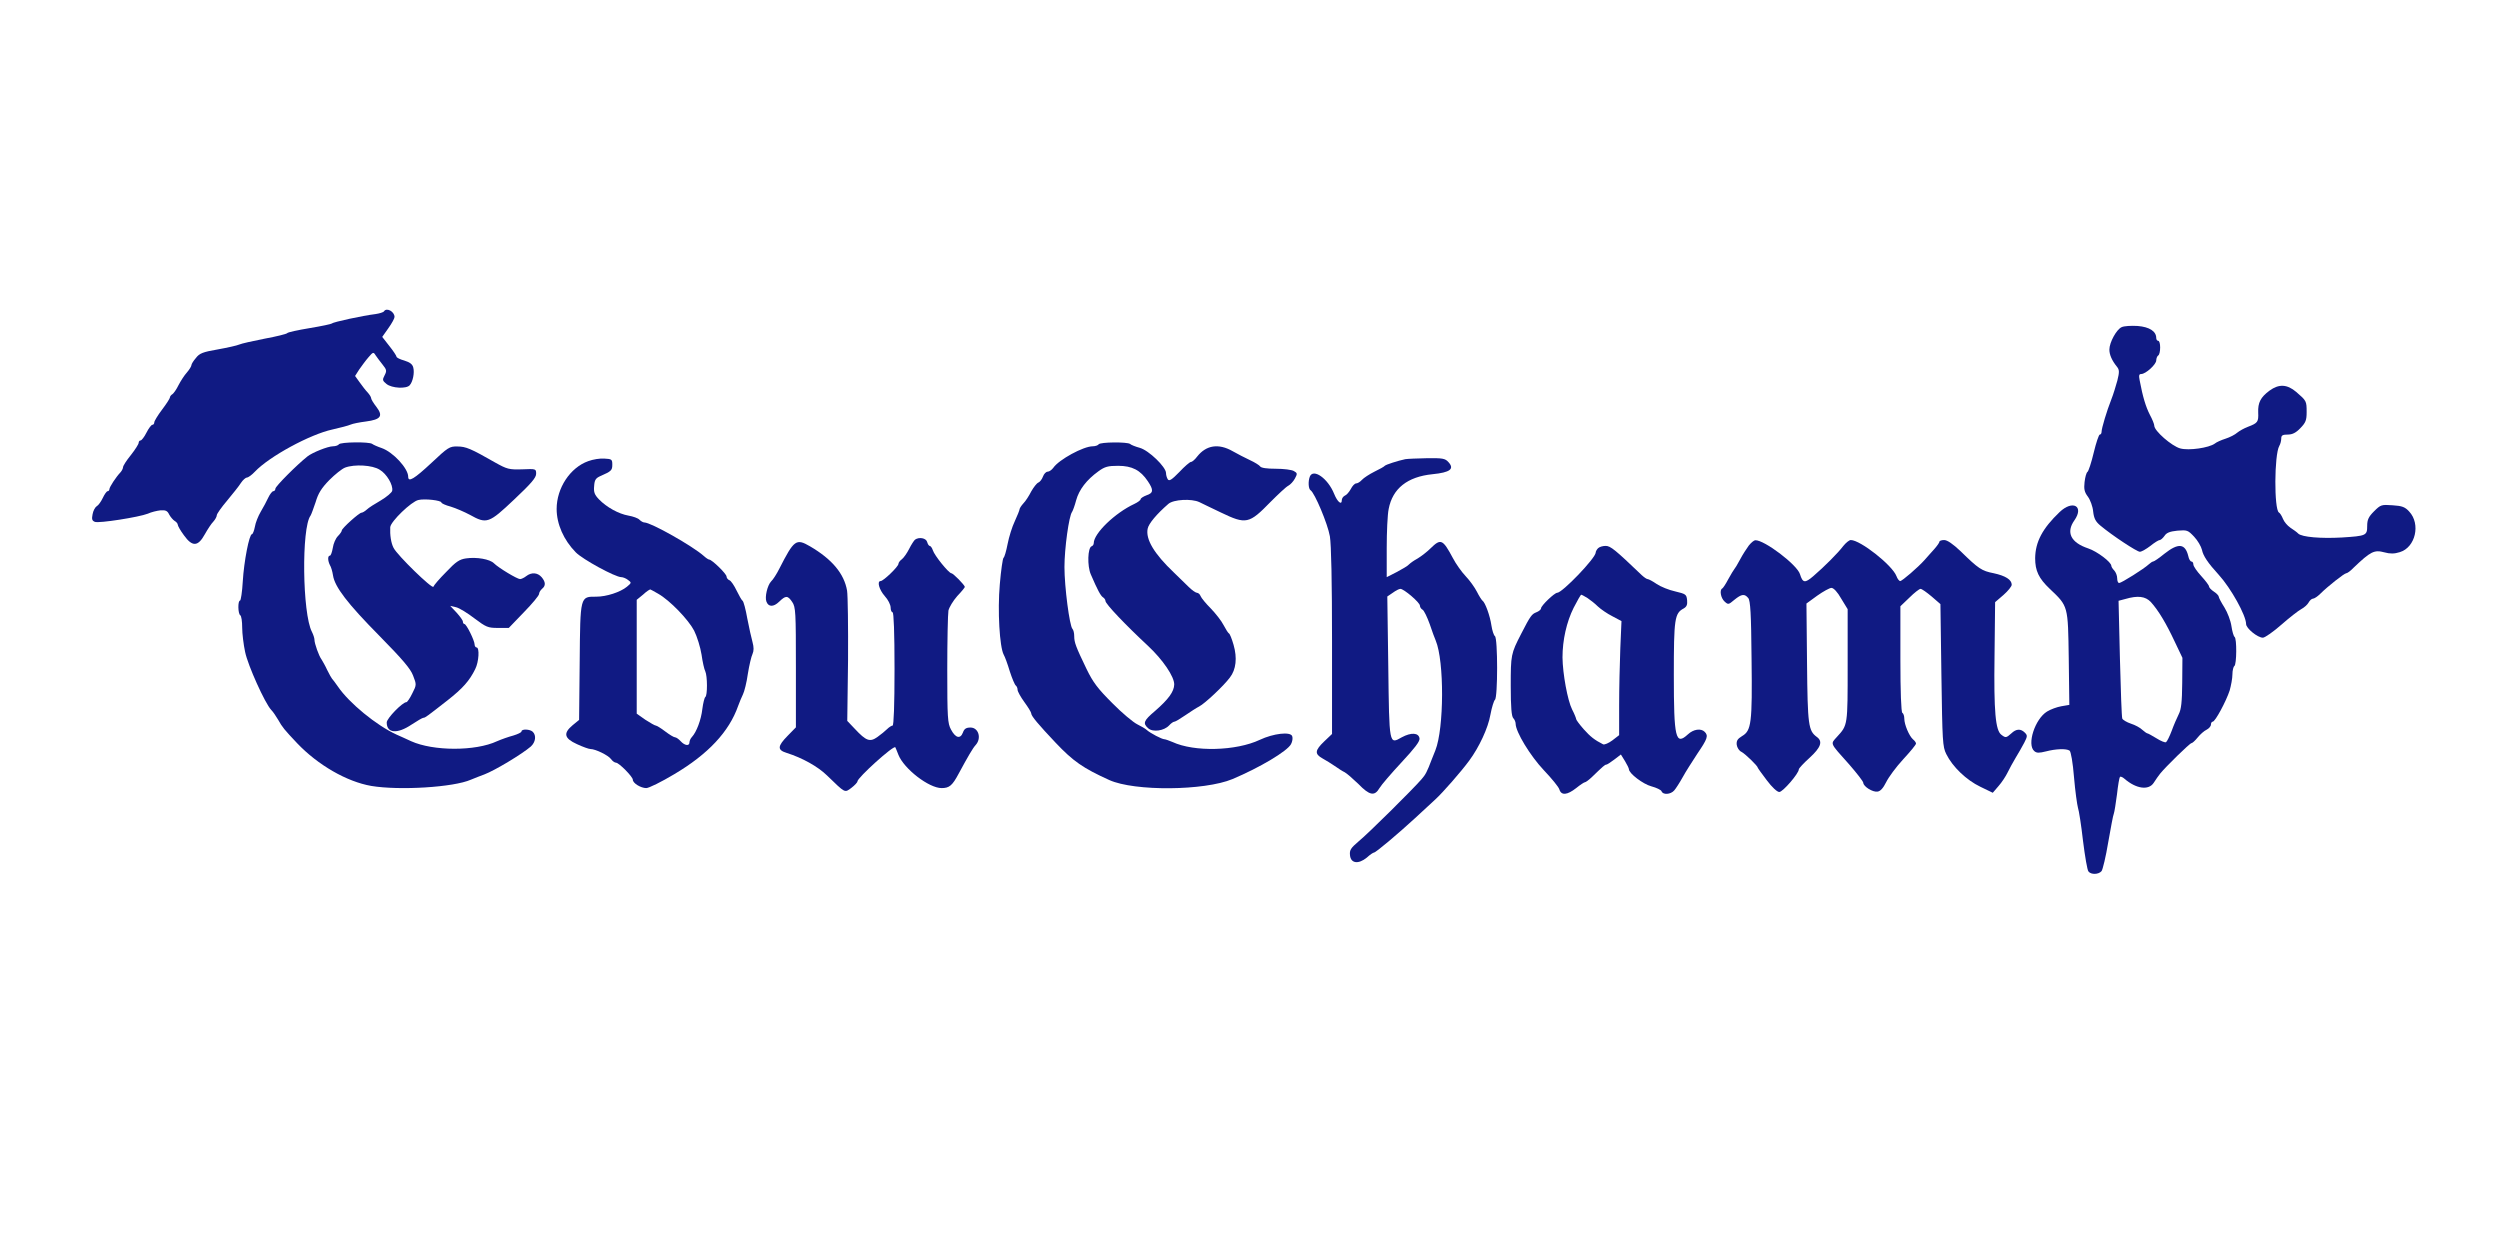 <?xml version="1.0" standalone="no"?>
<!DOCTYPE svg PUBLIC "-//W3C//DTD SVG 20010904//EN"
 "http://www.w3.org/TR/2001/REC-SVG-20010904/DTD/svg10.dtd">
<svg version="1.0" xmlns="http://www.w3.org/2000/svg"
 width="1280pt" height="640pt" viewBox="0 600 1280 5"
 preserveAspectRatio="xMidYMid meet">
<g transform="translate(0,1280) scale(0.1,-0.1)"
fill="#101A83" stroke="none">
<path d="M1966 8381 c-3 -5 -23 -11 -43 -14 -66 -8 -218 -41 -223 -48 -3 -3
-54 -14 -115 -24 -60 -10 -112 -21 -115 -26 -3 -4 -55 -17 -115 -28 -61 -12
-119 -25 -130 -30 -11 -5 -60 -16 -110 -25 -76 -13 -94 -20 -112 -44 -13 -15
-23 -31 -23 -37 0 -5 -10 -22 -23 -37 -13 -14 -32 -44 -43 -65 -10 -21 -25
-42 -31 -46 -7 -4 -13 -12 -13 -17 0 -5 -18 -33 -40 -62 -22 -29 -40 -59 -40
-65 0 -7 -4 -13 -10 -13 -5 0 -19 -18 -30 -40 -11 -22 -25 -40 -30 -40 -6 0
-10 -6 -10 -12 0 -7 -18 -35 -40 -63 -22 -27 -40 -55 -40 -62 0 -6 -6 -18 -12
-25 -24 -25 -58 -77 -58 -88 0 -5 -4 -10 -9 -10 -5 0 -16 -16 -25 -35 -9 -19
-23 -38 -31 -42 -8 -5 -18 -23 -21 -41 -5 -25 -3 -33 12 -39 21 -8 225 24 271
42 17 8 46 15 64 17 27 2 36 -2 45 -21 7 -13 20 -28 28 -33 9 -5 16 -14 16
-19 0 -6 14 -31 32 -55 43 -60 72 -58 107 6 14 25 33 54 43 64 10 11 18 26 18
33 0 7 24 41 53 75 29 35 61 75 71 91 10 15 24 27 30 27 7 0 25 13 41 30 74
78 282 191 397 216 40 9 82 20 93 25 11 5 47 12 79 16 76 10 89 28 53 75 -15
19 -27 39 -27 45 0 5 -8 18 -18 29 -10 10 -28 34 -41 52 l-23 32 21 33 c12 17
33 46 47 62 24 28 26 29 37 11 7 -10 23 -32 36 -48 21 -26 22 -32 10 -55 -12
-23 -11 -27 10 -44 27 -22 103 -26 119 -6 16 18 25 64 18 90 -4 17 -17 27 -46
36 -22 6 -40 15 -40 20 0 4 -16 29 -37 55 l-36 46 31 44 c18 25 32 51 32 58 0
28 -41 50 -54 29z"/>
<path d="M10863 8300 c-26 -11 -63 -78 -63 -115 0 -26 13 -56 39 -88 12 -15
13 -26 2 -70 -8 -29 -21 -72 -31 -97 -23 -58 -50 -148 -50 -166 0 -8 -4 -14
-9 -14 -5 0 -19 -42 -31 -92 -12 -51 -27 -96 -32 -99 -6 -4 -12 -27 -15 -52
-4 -36 -1 -51 17 -75 12 -16 25 -51 27 -76 4 -36 13 -52 37 -72 61 -51 187
-134 202 -134 9 0 33 14 54 30 21 17 42 30 48 30 5 0 16 10 24 21 10 16 27 23
66 27 50 4 54 3 86 -31 18 -19 36 -50 40 -67 6 -31 31 -68 86 -128 62 -68 140
-208 140 -252 0 -22 59 -70 86 -70 10 0 53 30 94 66 41 36 87 72 102 80 15 8
32 23 38 34 6 11 16 20 23 20 6 0 23 11 37 25 37 37 123 105 133 105 5 0 22
12 37 28 88 84 106 93 158 79 29 -8 51 -8 79 1 80 24 108 144 48 208 -21 23
-36 29 -85 32 -57 4 -61 3 -95 -31 -28 -28 -35 -43 -35 -75 0 -49 -5 -51 -130
-59 -107 -6 -204 2 -223 20 -6 7 -25 20 -40 30 -15 10 -32 30 -38 45 -6 15
-15 30 -21 33 -25 16 -24 296 2 341 6 10 10 27 10 38 0 16 7 20 33 20 24 0 42
9 65 33 27 28 32 40 32 82 0 57 -1 58 -53 103 -47 40 -89 42 -137 7 -46 -34
-60 -62 -58 -112 2 -48 -2 -54 -52 -73 -19 -7 -44 -21 -55 -30 -11 -10 -38
-24 -60 -31 -22 -7 -47 -18 -55 -25 -30 -22 -133 -37 -177 -25 -44 12 -133 90
-133 116 0 8 -10 33 -23 57 -20 39 -36 90 -52 176 -5 25 -3 32 8 32 23 0 77
49 77 70 0 10 5 22 10 25 6 3 10 22 10 41 0 19 -4 34 -10 34 -5 0 -10 6 -10
14 0 35 -35 57 -95 62 -33 2 -70 0 -82 -6z"/>
<path d="M1735 7700 c-3 -5 -17 -10 -30 -10 -26 0 -106 -32 -131 -52 -53 -42
-164 -153 -164 -165 0 -7 -5 -13 -11 -13 -5 0 -17 -15 -25 -32 -8 -18 -26 -51
-39 -73 -13 -22 -27 -57 -30 -77 -4 -21 -11 -38 -15 -38 -14 0 -41 -140 -47
-242 -3 -54 -10 -98 -14 -98 -12 0 -11 -67 1 -75 6 -3 10 -32 10 -63 0 -31 7
-88 15 -125 14 -69 102 -263 133 -296 9 -9 25 -32 36 -51 22 -39 30 -49 98
-121 106 -111 253 -196 379 -218 144 -24 422 -7 510 32 19 8 50 20 69 27 53
20 193 104 238 143 24 22 29 56 10 75 -14 14 -58 16 -58 2 0 -5 -19 -14 -42
-21 -23 -6 -60 -19 -83 -29 -111 -52 -327 -51 -440 0 -22 10 -56 26 -75 34
-103 47 -243 162 -300 246 -13 19 -27 37 -30 40 -3 3 -14 23 -25 45 -10 22
-24 46 -29 54 -13 17 -36 81 -36 101 0 8 -6 26 -13 40 -49 93 -54 533 -7 595
4 6 15 37 26 69 13 45 30 72 70 113 29 29 65 58 81 64 48 18 140 13 177 -11
36 -21 70 -79 64 -108 -2 -9 -28 -31 -58 -49 -30 -17 -63 -38 -72 -47 -10 -9
-22 -16 -27 -16 -12 0 -101 -80 -101 -91 0 -5 -9 -18 -20 -29 -11 -11 -23 -38
-26 -60 -4 -22 -10 -40 -15 -40 -12 0 -11 -26 0 -48 6 -9 13 -33 16 -53 9 -59
74 -144 238 -310 118 -120 159 -168 172 -203 18 -46 18 -48 -4 -91 -12 -25
-26 -45 -30 -45 -20 0 -101 -83 -101 -104 0 -56 54 -60 127 -11 29 19 56 35
61 35 9 0 18 7 123 89 79 62 113 101 142 160 19 37 23 111 7 111 -5 0 -10 7
-10 15 0 20 -42 105 -52 105 -4 0 -8 5 -8 12 0 7 -15 27 -32 46 l-33 35 30 -7
c17 -4 59 -30 94 -57 60 -45 69 -49 120 -49 l56 0 77 80 c43 44 78 86 78 94 0
7 7 19 15 26 20 16 19 35 -2 60 -21 24 -52 26 -79 5 -10 -8 -25 -15 -31 -15
-15 0 -111 58 -134 81 -21 21 -88 33 -143 25 -34 -5 -52 -17 -102 -70 -34 -34
-63 -68 -65 -75 -5 -14 -185 161 -204 199 -13 25 -19 66 -17 106 3 30 108 131
144 139 33 8 118 -2 118 -13 0 -4 21 -14 48 -21 26 -8 70 -27 98 -42 86 -48
97 -44 226 78 87 82 113 112 113 132 0 26 -1 26 -72 23 -67 -2 -77 1 -138 35
-124 71 -150 82 -193 82 -40 1 -48 -4 -133 -84 -88 -82 -119 -101 -119 -71 0
43 -78 127 -136 147 -21 7 -43 17 -48 21 -14 12 -164 10 -171 -2z"/>
<path d="M5625 7700 c-3 -5 -17 -10 -30 -10 -48 0 -173 -68 -202 -110 -8 -11
-21 -20 -29 -20 -8 0 -19 -11 -24 -25 -5 -14 -16 -28 -24 -31 -8 -3 -24 -24
-36 -45 -11 -22 -29 -50 -40 -61 -11 -12 -20 -26 -20 -31 0 -4 -11 -32 -24
-60 -14 -29 -30 -81 -37 -117 -7 -36 -16 -68 -21 -71 -4 -3 -13 -64 -19 -136
-12 -135 -1 -321 20 -360 6 -10 20 -48 31 -85 12 -37 26 -70 31 -73 5 -4 9
-13 9 -22 0 -8 16 -37 35 -63 19 -26 35 -52 35 -58 0 -13 37 -57 125 -150 89
-94 140 -130 275 -191 129 -58 486 -55 630 5 140 59 281 143 300 179 7 13 10
31 6 41 -9 24 -96 14 -166 -19 -121 -57 -335 -63 -447 -11 -17 7 -36 14 -41
14 -13 0 -72 31 -90 47 -7 7 -30 20 -50 30 -20 10 -78 58 -127 108 -74 74 -98
105 -132 175 -55 114 -63 136 -63 168 0 16 -4 32 -9 37 -15 16 -41 215 -41
317 0 94 23 262 39 282 4 6 14 33 21 60 15 54 53 104 114 148 33 24 49 28 101
28 71 0 114 -22 152 -79 30 -45 29 -60 -7 -72 -16 -6 -30 -15 -30 -20 0 -5
-15 -16 -32 -24 -99 -46 -208 -151 -208 -201 0 -7 -5 -14 -11 -16 -20 -7 -23
-101 -4 -144 34 -79 50 -109 62 -117 7 -4 13 -13 13 -19 0 -15 102 -122 218
-230 76 -71 135 -158 134 -198 -1 -36 -29 -75 -98 -135 -59 -50 -64 -63 -35
-89 24 -21 81 -13 107 15 9 10 21 19 27 19 5 0 30 15 56 33 25 17 57 38 71 45
29 15 125 105 157 148 32 41 38 101 19 167 -9 31 -19 57 -24 59 -4 2 -16 21
-27 42 -11 22 -41 60 -66 86 -25 25 -48 53 -52 63 -3 9 -12 17 -19 17 -6 0
-26 14 -42 30 -17 17 -51 50 -76 74 -101 96 -145 170 -134 224 5 26 46 75 106
127 26 23 119 28 159 9 13 -7 63 -30 110 -53 129 -62 144 -59 254 54 39 39 79
77 91 83 11 6 26 22 34 37 13 24 13 28 -5 38 -11 7 -53 12 -93 12 -45 0 -75 4
-80 12 -4 6 -28 21 -52 32 -25 12 -65 32 -89 46 -72 41 -135 31 -181 -27 -12
-16 -26 -28 -32 -28 -6 0 -33 -23 -60 -52 -39 -40 -52 -48 -59 -37 -5 8 -9 22
-9 32 0 31 -88 116 -134 129 -22 6 -45 15 -50 20 -14 11 -154 10 -161 -2z"/>
<path d="M3012 7614 c-93 -33 -162 -138 -162 -245 0 -77 36 -159 98 -222 35
-36 202 -127 233 -127 8 0 24 -6 34 -14 19 -14 19 -15 -5 -35 -34 -28 -105
-51 -157 -51 -83 0 -82 6 -85 -334 l-3 -297 -33 -27 c-49 -41 -44 -67 22 -97
30 -14 61 -25 69 -25 26 0 91 -32 105 -51 7 -10 19 -19 26 -19 15 0 86 -72 86
-87 0 -18 41 -43 69 -43 13 0 78 32 143 71 174 103 281 218 327 349 7 19 18
46 25 60 7 14 19 61 25 105 7 44 18 90 24 102 7 16 7 34 0 60 -6 21 -18 76
-27 122 -8 46 -19 87 -24 90 -5 3 -18 27 -31 53 -12 25 -28 49 -36 52 -8 3
-15 12 -15 19 0 14 -75 87 -89 87 -4 0 -16 8 -27 18 -57 51 -271 172 -305 172
-6 0 -17 6 -25 14 -7 8 -33 17 -56 21 -51 9 -112 43 -151 83 -23 24 -28 37
-25 68 2 32 8 41 33 52 55 24 60 29 60 58 0 27 -3 29 -40 31 -22 2 -59 -4 -83
-13z m358 -679 c60 -34 155 -133 184 -189 15 -30 32 -85 38 -123 5 -37 14 -76
19 -85 11 -23 12 -125 0 -132 -4 -3 -11 -30 -15 -61 -6 -55 -30 -118 -53 -143
-7 -7 -13 -20 -13 -28 0 -20 -24 -17 -45 6 -10 11 -23 20 -29 20 -6 0 -29 14
-50 30 -22 17 -44 30 -48 30 -5 0 -29 14 -54 30 l-44 31 0 291 0 292 33 27
c17 16 34 27 37 26 3 -1 21 -11 40 -22z"/>
<path d="M7195 7624 c-38 -8 -100 -28 -105 -34 -3 -4 -26 -17 -53 -30 -26 -13
-55 -32 -64 -42 -9 -10 -22 -18 -29 -18 -8 0 -20 -13 -28 -29 -9 -16 -22 -31
-31 -34 -8 -4 -15 -14 -15 -23 0 -27 -22 -10 -39 32 -32 80 -108 133 -125 88
-9 -24 -7 -62 4 -69 21 -13 88 -172 99 -236 7 -42 11 -233 11 -539 l0 -473
-40 -38 c-48 -46 -50 -64 -9 -87 17 -9 45 -27 63 -39 17 -12 40 -27 51 -32 11
-6 42 -33 70 -60 57 -59 83 -64 108 -21 10 17 61 76 113 132 67 72 94 107 92
122 -4 30 -43 32 -91 6 -65 -37 -64 -42 -69 363 l-5 358 28 19 c15 11 32 20
39 20 18 0 100 -70 100 -86 0 -7 6 -17 14 -21 7 -4 23 -37 36 -73 12 -36 26
-74 31 -85 44 -105 43 -449 -2 -562 -5 -13 -13 -33 -18 -45 -25 -66 -32 -79
-53 -103 -44 -51 -273 -278 -321 -317 -41 -35 -48 -45 -45 -72 4 -42 43 -47
86 -12 16 15 33 26 37 26 9 0 122 95 210 176 39 36 86 79 105 97 37 34 130
140 172 197 51 69 97 167 109 236 7 38 18 72 23 76 15 10 15 316 0 326 -6 4
-14 29 -18 55 -7 49 -32 118 -46 127 -4 3 -17 23 -28 45 -11 22 -37 58 -57 79
-21 22 -51 64 -67 95 -51 95 -61 100 -113 49 -18 -18 -48 -41 -66 -52 -19 -10
-38 -24 -44 -30 -5 -7 -34 -24 -62 -39 l-53 -27 0 149 c0 81 4 172 10 200 20
105 96 165 224 178 91 9 114 27 82 62 -17 19 -30 21 -110 20 -50 -1 -100 -3
-111 -5z"/>
<path d="M10545 7353 c-87 -83 -124 -152 -125 -236 0 -64 18 -103 75 -157 95
-90 93 -85 97 -356 l3 -238 -41 -7 c-23 -4 -55 -16 -73 -27 -62 -38 -105 -170
-65 -203 12 -10 24 -10 60 -1 50 13 103 15 120 4 7 -4 17 -62 23 -137 6 -71
16 -141 20 -155 5 -14 17 -90 26 -170 10 -80 22 -151 28 -157 13 -17 52 -16
67 2 6 8 22 74 34 147 13 73 25 140 29 148 3 8 10 52 16 98 5 46 12 86 15 89
3 4 14 -1 23 -9 60 -52 124 -61 150 -21 10 16 25 37 33 47 27 34 152 156 160
156 5 0 19 13 32 29 13 16 33 34 46 40 12 6 22 18 22 26 0 8 4 15 9 15 13 0
69 105 87 160 7 25 14 62 14 82 0 20 5 40 10 43 12 8 13 142 1 149 -5 4 -12
28 -16 55 -4 28 -20 70 -36 96 -16 25 -29 50 -29 55 0 5 -11 17 -25 26 -14 9
-25 21 -25 27 0 5 -18 29 -40 53 -22 24 -40 50 -40 59 0 8 -4 15 -10 15 -5 0
-13 12 -16 28 -16 65 -51 68 -122 12 -27 -22 -53 -40 -58 -40 -4 0 -14 -7 -23
-15 -22 -21 -139 -95 -151 -95 -6 0 -10 11 -10 24 0 14 -7 31 -15 40 -8 8 -15
19 -15 24 0 19 -73 74 -118 89 -90 30 -115 82 -71 144 51 73 -9 106 -76 42z
m467 -460 c39 -43 79 -110 122 -202 l40 -84 -1 -128 c-1 -99 -5 -136 -18 -161
-9 -18 -26 -57 -36 -85 -11 -29 -24 -55 -29 -58 -5 -3 -27 6 -49 20 -23 14
-43 25 -46 25 -3 0 -15 8 -26 18 -11 11 -37 25 -59 32 -21 7 -41 19 -44 26 -3
8 -8 146 -12 308 l-7 295 34 9 c65 19 103 14 131 -15z"/>
<path d="M4685 7212 c-5 -4 -19 -25 -30 -47 -11 -22 -28 -46 -37 -53 -10 -7
-18 -18 -18 -24 0 -14 -77 -88 -91 -88 -20 0 -8 -44 21 -77 17 -18 30 -45 30
-58 0 -14 5 -25 10 -25 6 0 10 -103 10 -290 0 -187 -4 -290 -10 -290 -5 0 -18
-8 -28 -18 -9 -9 -32 -28 -49 -40 -39 -28 -58 -21 -116 41 l-39 41 4 310 c1
171 -1 332 -5 357 -15 87 -77 161 -190 227 -71 41 -81 34 -157 -115 -13 -26
-32 -56 -42 -65 -19 -20 -33 -80 -24 -103 10 -28 36 -29 65 -1 34 33 44 33 67
-1 18 -26 19 -52 19 -335 l0 -307 -42 -43 c-53 -54 -54 -73 -5 -88 79 -25 159
-69 207 -116 94 -91 89 -89 124 -63 17 13 31 28 31 33 0 19 185 186 194 175 1
-2 9 -20 16 -39 29 -72 156 -170 221 -170 40 0 55 13 88 75 47 87 72 130 86
145 32 35 15 90 -26 90 -22 0 -32 -6 -39 -26 -13 -34 -38 -28 -61 16 -17 31
-19 60 -19 306 0 149 3 286 6 303 4 17 24 50 45 74 22 23 39 44 39 47 -1 10
-60 70 -69 70 -13 0 -87 91 -95 118 -4 12 -11 22 -16 22 -4 0 -10 9 -13 20 -5
20 -41 27 -62 12z"/>
<path d="M8954 7182 c-11 -15 -32 -47 -45 -72 -13 -25 -27 -47 -30 -50 -3 -3
-16 -25 -30 -50 -13 -25 -27 -46 -31 -48 -15 -7 -8 -49 12 -67 19 -17 20 -16
50 9 37 30 52 32 71 9 11 -13 15 -79 17 -312 4 -330 -1 -367 -49 -395 -23 -14
-29 -24 -27 -44 2 -15 12 -31 25 -37 19 -10 83 -72 83 -81 0 -2 21 -31 46 -64
27 -36 53 -60 64 -60 18 0 100 95 100 116 0 5 25 32 55 59 58 53 69 84 37 107
-43 32 -47 58 -50 378 l-3 305 55 40 c31 22 64 40 73 40 11 0 31 -21 50 -55
l33 -54 0 -288 c0 -309 1 -305 -55 -366 -34 -38 -38 -28 63 -141 39 -45 72
-87 72 -94 1 -19 48 -49 73 -45 15 2 29 18 44 48 12 25 51 78 87 117 36 39 66
75 66 81 0 5 -7 15 -16 22 -19 17 -44 75 -44 106 0 12 -4 26 -10 29 -6 4 -10
107 -10 276 l0 270 46 44 c25 25 51 45 57 45 7 0 32 -18 57 -39 l45 -39 5
-364 c5 -339 6 -366 25 -404 32 -65 103 -133 174 -167 l64 -31 30 35 c16 18
37 50 46 69 9 19 28 53 41 75 14 22 33 57 44 77 17 33 17 38 3 52 -21 21 -44
20 -69 -4 -26 -23 -29 -24 -51 -7 -30 22 -39 117 -35 404 l3 275 43 37 c23 20
42 44 42 52 0 26 -32 46 -92 59 -62 12 -78 23 -170 113 -39 37 -68 57 -84 57
-13 0 -24 -4 -24 -8 0 -5 -12 -22 -27 -39 -16 -17 -37 -42 -49 -55 -34 -38
-115 -108 -125 -108 -5 0 -14 11 -19 25 -21 56 -185 185 -234 185 -8 0 -25
-14 -38 -30 -27 -36 -97 -106 -154 -155 -43 -37 -54 -35 -68 10 -14 48 -183
176 -229 174 -6 0 -21 -12 -33 -27z"/>
<path d="M8182 7168 c-7 -7 -12 -17 -12 -22 0 -28 -171 -206 -197 -206 -14 0
-83 -66 -83 -80 0 -6 -11 -15 -24 -20 -23 -9 -30 -17 -78 -111 -52 -101 -53
-107 -53 -266 0 -108 4 -156 13 -165 6 -6 12 -19 12 -28 0 -42 75 -165 144
-238 40 -42 77 -87 80 -99 10 -32 40 -29 86 7 21 17 41 30 45 30 4 0 19 11 34
25 59 57 68 65 75 65 4 0 23 12 41 26 l34 26 21 -34 c11 -18 20 -37 20 -41 0
-22 73 -77 115 -88 26 -7 49 -18 52 -25 7 -20 47 -17 65 4 8 9 28 40 43 67 15
28 50 82 76 122 51 75 57 91 37 111 -19 19 -57 14 -86 -13 -63 -58 -72 -21
-72 303 0 291 4 317 51 342 15 9 19 19 17 42 -3 30 -7 32 -61 45 -32 7 -74 24
-95 38 -20 14 -41 25 -46 25 -5 0 -18 9 -30 20 -136 130 -160 150 -185 150
-15 0 -32 -5 -39 -12z m-54 -255 c15 -10 39 -29 53 -43 15 -14 48 -37 74 -50
l47 -25 -6 -140 c-3 -77 -6 -208 -6 -292 l0 -152 -35 -27 c-19 -14 -40 -23
-47 -20 -45 23 -65 39 -100 78 -21 24 -38 47 -38 51 0 4 -9 27 -21 50 -23 46
-48 182 -49 266 0 89 21 182 57 254 19 37 36 67 39 67 3 0 17 -8 32 -17z"/>
</g>
</svg>
